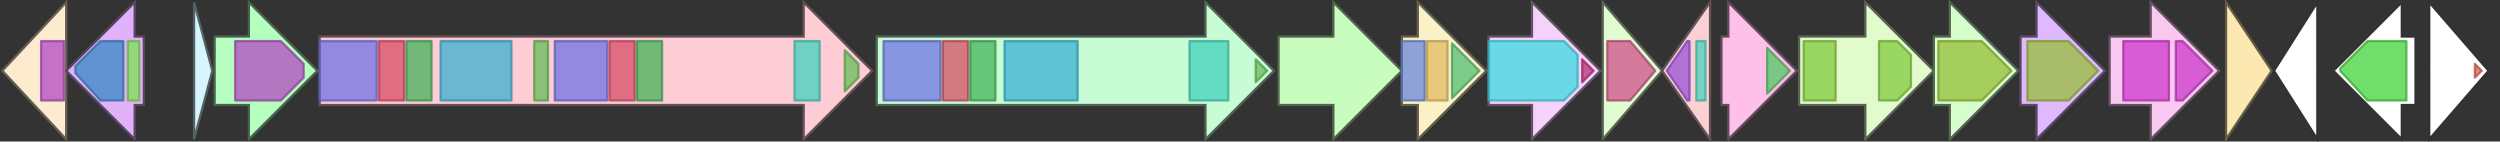 <svg version="1.1" baseProfile="full" xmlns="http://www.w3.org/2000/svg" width="1095" height="62">
	<rect width="100%" height="100%" fill="#333333" stroke="none"/>
	<line x1="1" y1="31" x2="1094" y2="31" style="stroke:rgb(50,50,50); stroke-width:3 "/>
	<g>
		<title>pltG</title>
		<polygon class="pltG" points="702,16 702,16 702,1 728,31 702,61 702,46 702,46" fill="rgb(226,252,210)" fill-opacity="1.0" stroke="rgb(90,100,84)" stroke-width="1" />
		<g>
			<title>PF00975</title>
			<polygon class="PF00975" points="704,18 714,18 725,31 714,44 704,44" stroke-linejoin="round" width="22" height="26" fill="rgb(207,80,138)" stroke="rgb(165,63,110)" stroke-width="1" opacity="0.75" />
		</g>
	</g>
	<g>
		<title>pltZ</title>
		<polygon class="pltZ" points="749,16 749,16 749,1 728,31 749,61 749,46 749,46" fill="rgb(250,208,210)" fill-opacity="1.0" stroke="rgb(100,83,84)" stroke-width="1" />
		<g>
			<title>PF09209</title>
			<polygon class="PF09209" points="730,31 739,18 740,18 740,44 739,44" stroke-linejoin="round" width="12" height="26" fill="rgb(154,82,215)" stroke="rgb(123,65,172)" stroke-width="1" opacity="0.75" />
		</g>
		<g>
			<title>PF00440</title>
			<rect class="PF00440" x="743" y="18" stroke-linejoin="round" width="4" height="26" fill="rgb(73,212,190)" stroke="rgb(58,169,152)" stroke-width="1" opacity="0.75" />
		</g>
	</g>
	<g>
		<title>pltH</title>
		<polygon class="pltH" points="754,16 757,16 757,1 787,31 757,61 757,46 754,46" fill="rgb(254,192,233)" fill-opacity="1.0" stroke="rgb(101,76,93)" stroke-width="1" />
		<g>
			<title>PF13437</title>
			<polygon class="PF13437" points="774,21 784,31 774,41" stroke-linejoin="round" width="11" height="26" fill="rgb(82,200,102)" stroke="rgb(65,160,81)" stroke-width="1" opacity="0.75" />
		</g>
	</g>
	<g>
		<title>pltI</title>
		<polygon class="pltI" points="788,16 817,16 817,1 847,31 817,61 817,46 788,46" fill="rgb(225,251,205)" fill-opacity="1.0" stroke="rgb(90,100,82)" stroke-width="1" />
		<g>
			<title>PF00005</title>
			<rect class="PF00005" x="790" y="18" stroke-linejoin="round" width="14" height="26" fill="rgb(129,201,63)" stroke="rgb(103,160,50)" stroke-width="1" opacity="0.75" />
		</g>
		<g>
			<title>PF00005</title>
			<polygon class="PF00005" points="823,18 831,18 837,24 837,38 831,44 823,44" stroke-linejoin="round" width="14" height="26" fill="rgb(129,201,63)" stroke="rgb(103,160,50)" stroke-width="1" opacity="0.75" />
		</g>
	</g>
	<g>
		<title>pltJ</title>
		<polygon class="pltJ" points="847,16 854,16 854,1 884,31 854,61 854,46 847,46" fill="rgb(213,254,202)" fill-opacity="1.0" stroke="rgb(85,101,80)" stroke-width="1" />
		<g>
			<title>PF12698</title>
			<polygon class="PF12698" points="849,18 868,18 881,31 868,44 849,44" stroke-linejoin="round" width="34" height="26" fill="rgb(151,189,55)" stroke="rgb(120,151,44)" stroke-width="1" opacity="0.75" />
		</g>
	</g>
	<g>
		<title>pltK</title>
		<polygon class="pltK" points="885,16 892,16 892,1 922,31 892,61 892,46 885,46" fill="rgb(222,185,254)" fill-opacity="1.0" stroke="rgb(88,74,101)" stroke-width="1" />
		<g>
			<title>PF12698</title>
			<polygon class="PF12698" points="888,18 906,18 919,31 906,44 888,44" stroke-linejoin="round" width="33" height="26" fill="rgb(151,189,55)" stroke="rgb(120,151,44)" stroke-width="1" opacity="0.75" />
		</g>
	</g>
	<g>
		<title>pltN</title>
		<polygon class="pltN" points="924,16 942,16 942,1 972,31 942,61 942,46 924,46" fill="rgb(249,200,241)" fill-opacity="1.0" stroke="rgb(99,80,96)" stroke-width="1" />
		<g>
			<title>PF02321</title>
			<rect class="PF02321" x="930" y="18" stroke-linejoin="round" width="20" height="26" fill="rgb(205,57,201)" stroke="rgb(164,45,160)" stroke-width="1" opacity="0.75" />
		</g>
		<g>
			<title>PF02321</title>
			<polygon class="PF02321" points="953,18 956,18 969,31 956,44 953,44" stroke-linejoin="round" width="18" height="26" fill="rgb(205,57,201)" stroke="rgb(164,45,160)" stroke-width="1" opacity="0.75" />
		</g>
	</g>
	<g>
		<title>pltO</title>
		<polygon class="pltO" points="975,16 975,16 975,1 995,31 975,61 975,46 975,46" fill="rgb(253,232,177)" fill-opacity="1.0" stroke="rgb(101,92,70)" stroke-width="1" />
	</g>
	<g>
		<polygon class="NoName" points="1015,16 1015,16 1015,1 996,31 1015,61 1015,46 1015,46" fill="rgb(255,255,255)" fill-opacity="1.0" stroke="rgb(50,50,50)" stroke-width="1" />
	</g>
	<g>
		<polygon class="NoName" points="1058,16 1052,16 1052,1 1022,31 1052,61 1052,46 1058,46" fill="rgb(255,255,255)" fill-opacity="1.0" stroke="rgb(50,50,50)" stroke-width="1" />
		<g>
			<title>PF13416</title>
			<polygon class="PF13416" points="1025,30 1037,18 1054,18 1054,44 1037,44 1025,31" stroke-linejoin="round" width="29" height="26" fill="rgb(66,211,58)" stroke="rgb(52,168,46)" stroke-width="1" opacity="0.75" />
		</g>
	</g>
	<g>
		<title>pltM</title>
		<polygon class="pltM" points="29,16 29,16 29,1 1,31 29,61 29,46 29,46" fill="rgb(252,235,207)" fill-opacity="1.0" stroke="rgb(100,93,82)" stroke-width="1" />
		<g>
			<title>PF04820</title>
			<rect class="PF04820" x="18" y="18" stroke-linejoin="round" width="10" height="26" fill="rgb(179,74,194)" stroke="rgb(143,59,155)" stroke-width="1" opacity="0.75" />
		</g>
	</g>
	<g>
		<polygon class="NoName" points="1064,16 1064,16 1064,1 1090,31 1064,61 1064,46 1064,46" fill="rgb(255,255,255)" fill-opacity="1.0" stroke="rgb(50,50,50)" stroke-width="1" />
		<g>
			<title>PF00196</title>
			<polygon class="PF00196" points="1084,28 1087,31 1084,34" stroke-linejoin="round" width="5" height="26" fill="rgb(219,94,82)" stroke="rgb(175,75,65)" stroke-width="1" opacity="0.75" />
		</g>
	</g>
	<g>
		<title>pltR</title>
		<polygon class="pltR" points="63,16 59,16 59,1 29,31 59,61 59,46 63,46" fill="rgb(225,177,250)" fill-opacity="1.0" stroke="rgb(90,70,100)" stroke-width="1" />
		<g>
			<title>PF03466</title>
			<polygon class="PF03466" points="33,29 44,18 54,18 54,44 44,44 33,32" stroke-linejoin="round" width="21" height="26" fill="rgb(55,136,195)" stroke="rgb(44,108,156)" stroke-width="1" opacity="0.75" />
		</g>
		<g>
			<title>PF00126</title>
			<rect class="PF00126" x="56" y="18" stroke-linejoin="round" width="5" height="26" fill="rgb(125,227,79)" stroke="rgb(99,181,63)" stroke-width="1" opacity="0.75" />
		</g>
	</g>
	<g>
		<title>pltL</title>
		<polygon class="pltL" points="85,16 85,16 85,1 93,31 85,61 85,46 85,46" fill="rgb(214,245,254)" fill-opacity="1.0" stroke="rgb(85,98,101)" stroke-width="1" />
	</g>
	<g>
		<title>pltA</title>
		<polygon class="pltA" points="94,16 109,16 109,1 139,31 109,61 109,46 94,46" fill="rgb(181,254,191)" fill-opacity="1.0" stroke="rgb(72,101,76)" stroke-width="1" />
		<g>
			<title>PF04820</title>
			<polygon class="PF04820" points="103,18 123,18 133,28 133,34 123,44 103,44" stroke-linejoin="round" width="30" height="26" fill="rgb(179,74,194)" stroke="rgb(143,59,155)" stroke-width="1" opacity="0.75" />
		</g>
	</g>
	<g>
		<title>pltB</title>
		<polygon class="pltB" points="140,16 352,16 352,1 382,31 352,61 352,46 140,46" fill="rgb(253,204,213)" fill-opacity="1.0" stroke="rgb(101,81,85)" stroke-width="1" />
		<g>
			<title>PF00109</title>
			<rect class="PF00109" x="140" y="18" stroke-linejoin="round" width="25" height="26" fill="rgb(112,116,228)" stroke="rgb(89,92,182)" stroke-width="1" opacity="0.75" />
		</g>
		<g>
			<title>PF02801</title>
			<rect class="PF02801" x="166" y="18" stroke-linejoin="round" width="11" height="26" fill="rgb(215,78,102)" stroke="rgb(172,62,81)" stroke-width="1" opacity="0.75" />
		</g>
		<g>
			<title>PF16197</title>
			<rect class="PF16197" x="178" y="18" stroke-linejoin="round" width="11" height="26" fill="rgb(68,179,89)" stroke="rgb(54,143,71)" stroke-width="1" opacity="0.75" />
		</g>
		<g>
			<title>PF00698</title>
			<rect class="PF00698" x="193" y="18" stroke-linejoin="round" width="31" height="26" fill="rgb(59,176,209)" stroke="rgb(47,140,167)" stroke-width="1" opacity="0.75" />
		</g>
		<g>
			<title>PF00550</title>
			<rect class="PF00550" x="234" y="18" stroke-linejoin="round" width="6" height="26" fill="rgb(103,191,88)" stroke="rgb(82,152,70)" stroke-width="1" opacity="0.75" />
		</g>
		<g>
			<title>PF00109</title>
			<rect class="PF00109" x="243" y="18" stroke-linejoin="round" width="23" height="26" fill="rgb(112,116,228)" stroke="rgb(89,92,182)" stroke-width="1" opacity="0.75" />
		</g>
		<g>
			<title>PF02801</title>
			<rect class="PF02801" x="267" y="18" stroke-linejoin="round" width="11" height="26" fill="rgb(215,78,102)" stroke="rgb(172,62,81)" stroke-width="1" opacity="0.75" />
		</g>
		<g>
			<title>PF16197</title>
			<rect class="PF16197" x="279" y="18" stroke-linejoin="round" width="11" height="26" fill="rgb(68,179,89)" stroke="rgb(54,143,71)" stroke-width="1" opacity="0.75" />
		</g>
		<g>
			<title>PF08659</title>
			<rect class="PF08659" x="348" y="18" stroke-linejoin="round" width="11" height="26" fill="rgb(66,209,188)" stroke="rgb(52,167,150)" stroke-width="1" opacity="0.75" />
		</g>
		<g>
			<title>PF00550</title>
			<polygon class="PF00550" points="370,22 376,28 376,34 370,40" stroke-linejoin="round" width="6" height="26" fill="rgb(103,191,88)" stroke="rgb(82,152,70)" stroke-width="1" opacity="0.75" />
		</g>
	</g>
	<g>
		<title>pltC</title>
		<polygon class="pltC" points="384,16 528,16 528,1 558,31 528,61 528,46 384,46" fill="rgb(200,252,213)" fill-opacity="1.0" stroke="rgb(80,100,85)" stroke-width="1" />
		<g>
			<title>PF00109</title>
			<rect class="PF00109" x="387" y="18" stroke-linejoin="round" width="25" height="26" fill="rgb(112,116,228)" stroke="rgb(89,92,182)" stroke-width="1" opacity="0.75" />
		</g>
		<g>
			<title>PF02801</title>
			<rect class="PF02801" x="413" y="18" stroke-linejoin="round" width="11" height="26" fill="rgb(215,78,102)" stroke="rgb(172,62,81)" stroke-width="1" opacity="0.75" />
		</g>
		<g>
			<title>PF16197</title>
			<rect class="PF16197" x="425" y="18" stroke-linejoin="round" width="11" height="26" fill="rgb(68,179,89)" stroke="rgb(54,143,71)" stroke-width="1" opacity="0.75" />
		</g>
		<g>
			<title>PF00698</title>
			<rect class="PF00698" x="440" y="18" stroke-linejoin="round" width="32" height="26" fill="rgb(59,176,209)" stroke="rgb(47,140,167)" stroke-width="1" opacity="0.75" />
		</g>
		<g>
			<title>PF08659</title>
			<rect class="PF08659" x="521" y="18" stroke-linejoin="round" width="17" height="26" fill="rgb(66,209,188)" stroke="rgb(52,167,150)" stroke-width="1" opacity="0.75" />
		</g>
		<g>
			<title>PF00550</title>
			<polygon class="PF00550" points="550,26 555,31 555,31 550,36" stroke-linejoin="round" width="5" height="26" fill="rgb(103,191,88)" stroke="rgb(82,152,70)" stroke-width="1" opacity="0.75" />
		</g>
	</g>
	<g>
		<title>pltD</title>
		<polygon class="pltD" points="560,16 584,16 584,1 614,31 584,61 584,46 560,46" fill="rgb(201,253,192)" fill-opacity="1.0" stroke="rgb(80,101,76)" stroke-width="1" />
	</g>
	<g>
		<title>pltE</title>
		<polygon class="pltE" points="614,16 621,16 621,1 651,31 621,61 621,46 614,46" fill="rgb(250,242,198)" fill-opacity="1.0" stroke="rgb(100,96,79)" stroke-width="1" />
		<g>
			<title>PF02771</title>
			<rect class="PF02771" x="614" y="18" stroke-linejoin="round" width="10" height="26" fill="rgb(105,135,218)" stroke="rgb(84,108,174)" stroke-width="1" opacity="0.75" />
		</g>
		<g>
			<title>PF02770</title>
			<rect class="PF02770" x="625" y="18" stroke-linejoin="round" width="9" height="26" fill="rgb(225,186,97)" stroke="rgb(180,148,77)" stroke-width="1" opacity="0.75" />
		</g>
		<g>
			<title>PF00441</title>
			<polygon class="PF00441" points="636,19 648,31 636,43" stroke-linejoin="round" width="14" height="26" fill="rgb(85,191,117)" stroke="rgb(68,152,93)" stroke-width="1" opacity="0.75" />
		</g>
	</g>
	<g>
		<title>pltF</title>
		<polygon class="pltF" points="652,16 671,16 671,1 701,31 671,61 671,46 652,46" fill="rgb(245,210,250)" fill-opacity="1.0" stroke="rgb(97,84,100)" stroke-width="1" />
		<g>
			<title>PF00501</title>
			<polygon class="PF00501" points="652,18 685,18 691,24 691,38 685,44 652,44" stroke-linejoin="round" width="39" height="26" fill="rgb(60,217,223)" stroke="rgb(48,173,178)" stroke-width="1" opacity="0.75" />
		</g>
		<g>
			<title>PF13193</title>
			<polygon class="PF13193" points="693,26 698,31 693,36" stroke-linejoin="round" width="7" height="26" fill="rgb(182,50,118)" stroke="rgb(145,39,94)" stroke-width="1" opacity="0.75" />
		</g>
	</g>
</svg>
